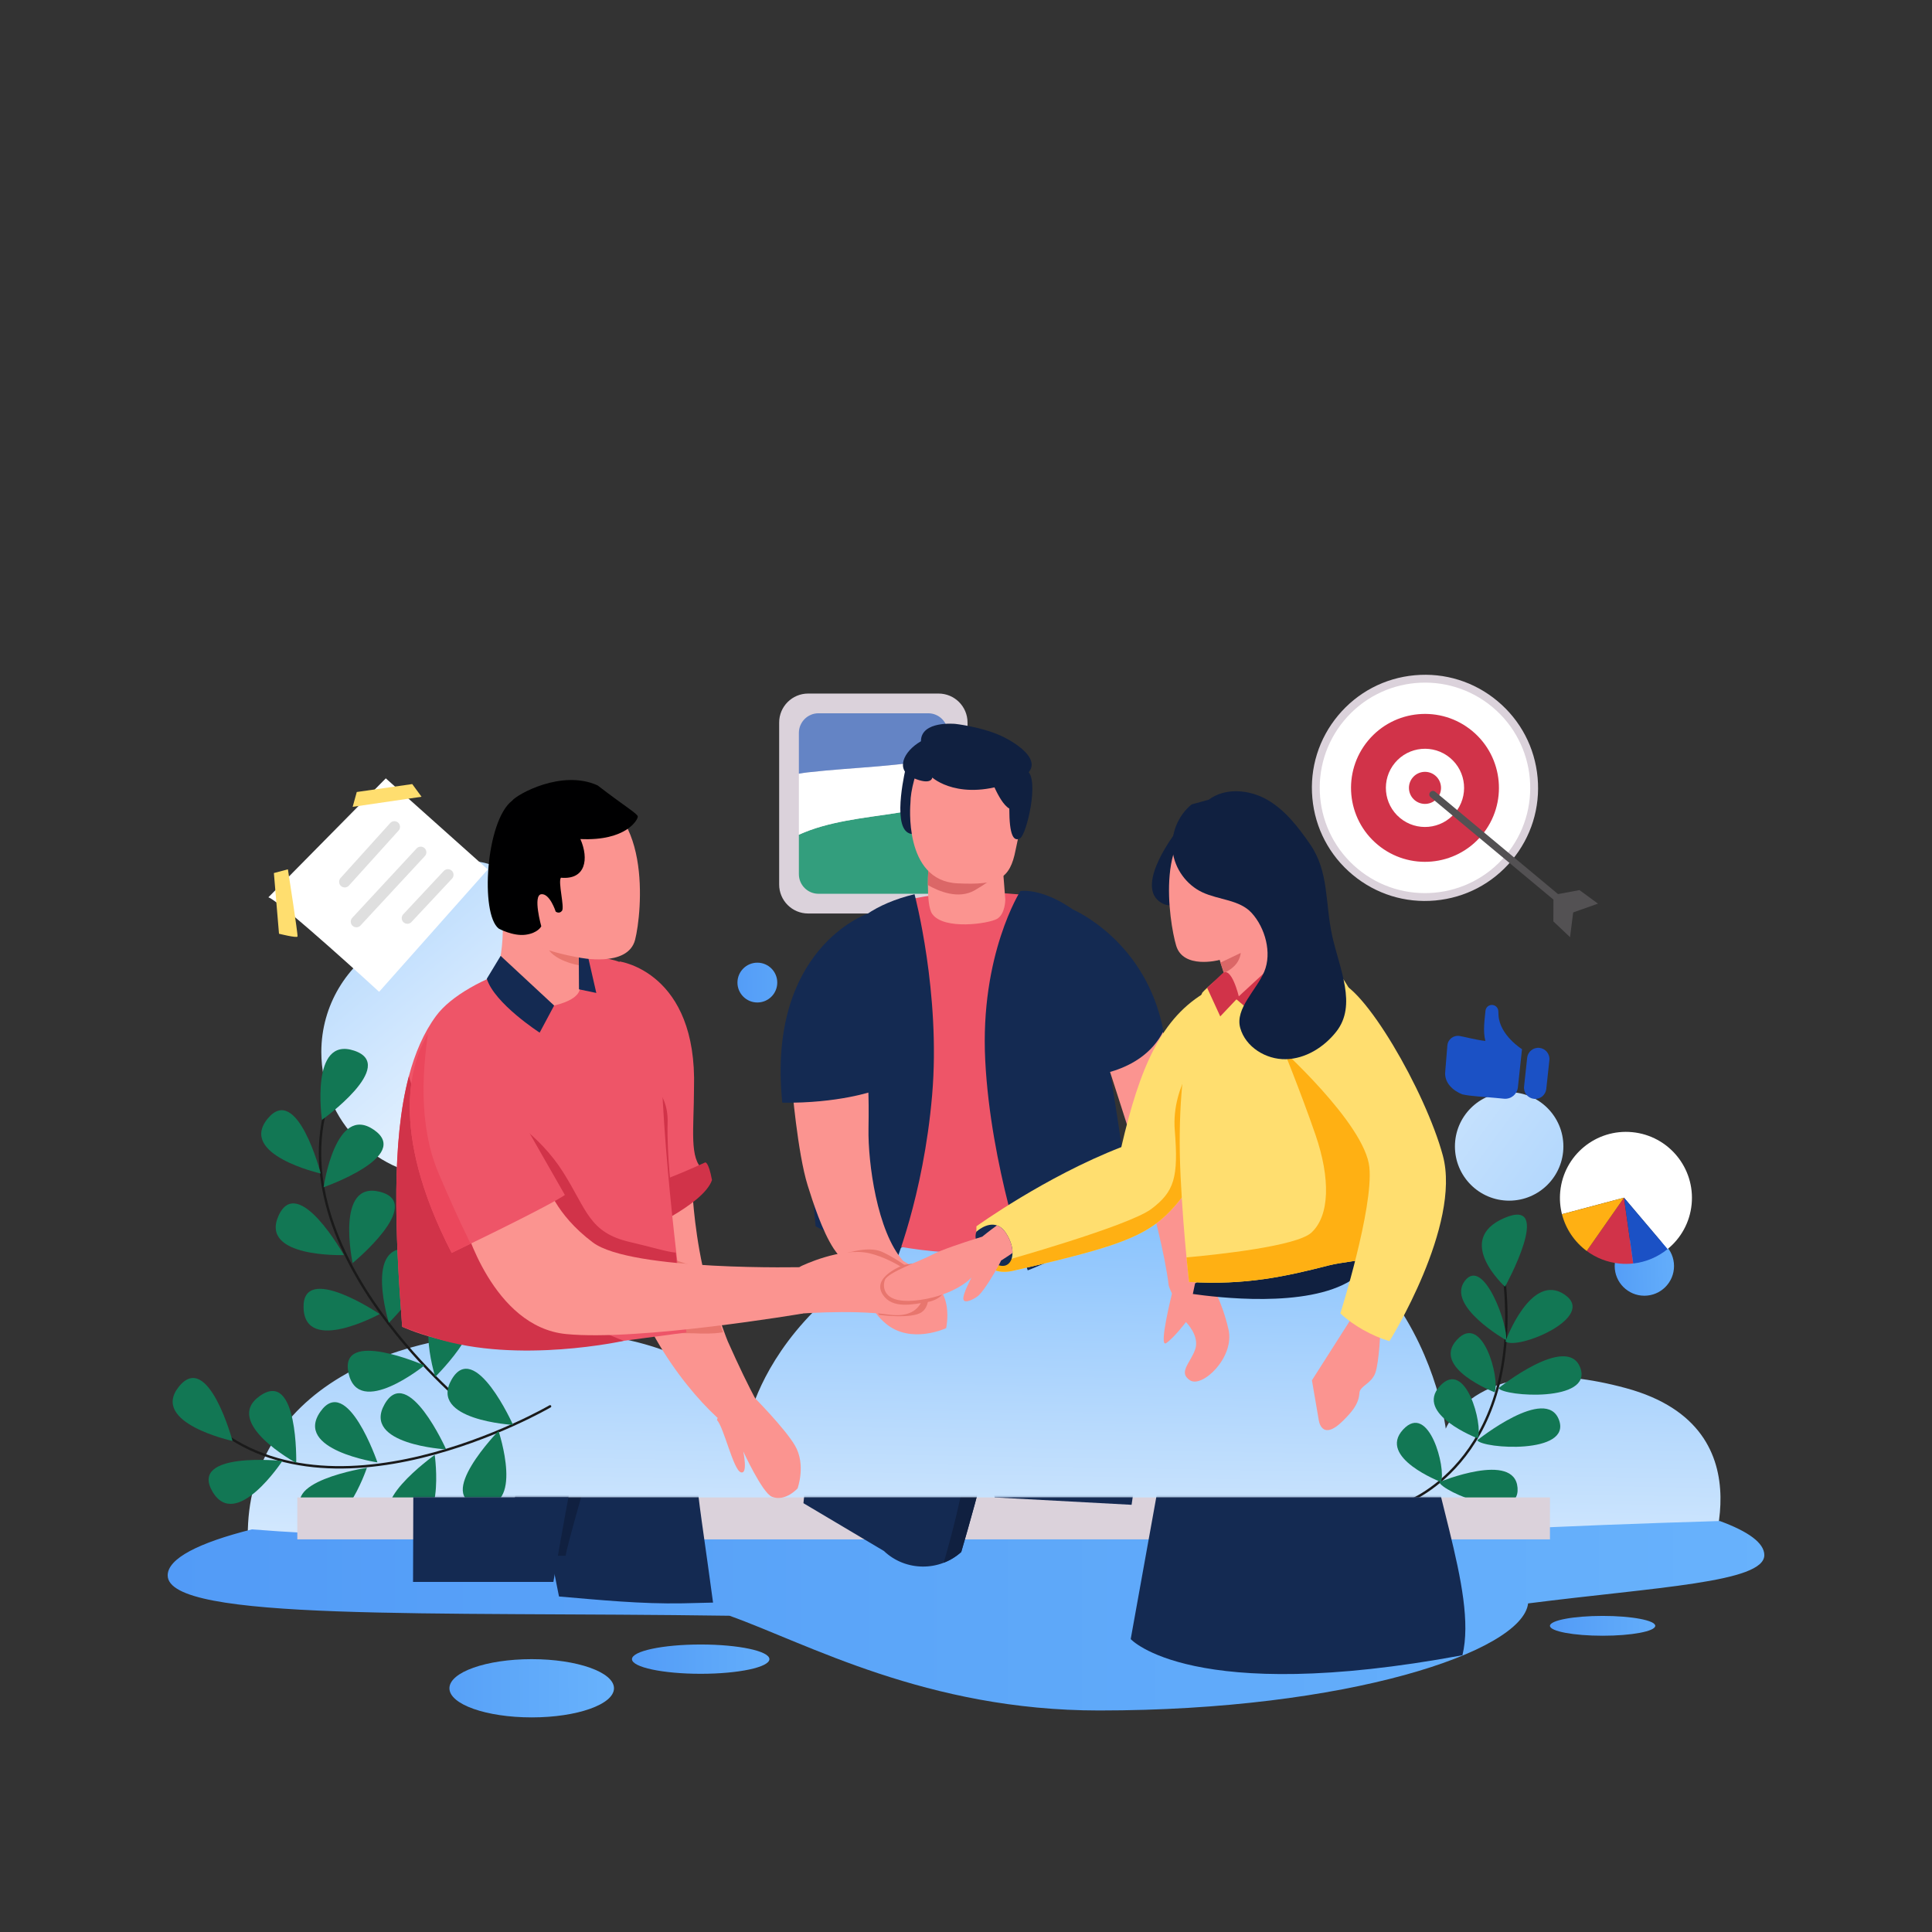 <svg xmlns="http://www.w3.org/2000/svg" xmlns:xlink="http://www.w3.org/1999/xlink" viewBox="0 0 1200 1200" width="1200" height="1200" preserveAspectRatio="xMidYMid meet" style="width: 100%; height: 100%; transform: translate3d(0px, 0px, 0px); content-visibility: visible;" id="Business Team">
  <rect x="0" y="0" width="1200" height="1200" fill="#333333" stroke="none"/>
  <defs>
    <clipPath id="__lottie_element_5467">
      <rect width="1200" height="1200" x="0" y="0" />
    </clipPath>
    <clipPath id="__lottie_element_5469">
      <path d="M0,0 L1200,0 L1200,1200 L0,1200z" />
    </clipPath>
    <clipPath id="__lottie_element_5473">
      <path d="M0,0 L1200,0 L1200,1200 L0,1200z" />
    </clipPath>
    <linearGradient id="__lottie_element_5479" spreadMethod="pad" gradientUnits="userSpaceOnUse" x1="-11" y1="243" x2="-3" y2="-189">
      <stop offset="0%" stop-color="rgb(255,255,255)" />
      <stop offset="50%" stop-color="rgb(180,216,253)" />
      <stop offset="100%" stop-color="rgb(104,178,252)" />
    </linearGradient>
    <linearGradient id="__lottie_element_5483" spreadMethod="pad" gradientUnits="userSpaceOnUse" x1="81" y1="116" x2="-230" y2="-256">
      <stop offset="0%" stop-color="rgb(255,255,255)" />
      <stop offset="50%" stop-color="rgb(180,216,253)" />
      <stop offset="100%" stop-color="rgb(104,178,252)" />
    </linearGradient>
    <linearGradient id="__lottie_element_5484" spreadMethod="pad" gradientUnits="userSpaceOnUse" x1="-224" y1="-167" x2="282" y2="202">
      <stop offset="0%" stop-color="rgb(255,255,255)" />
      <stop offset="50%" stop-color="rgb(180,216,253)" />
      <stop offset="100%" stop-color="rgb(104,178,252)" />
    </linearGradient>
    <linearGradient id="__lottie_element_5485" spreadMethod="pad" gradientUnits="userSpaceOnUse" x1="-47" y1="1" x2="65" y2="0">
      <stop offset="0%" stop-color="rgb(82,155,247)" />
      <stop offset="50%" stop-color="rgb(93,167,249)" />
      <stop offset="100%" stop-color="rgb(104,178,252)" />
    </linearGradient>
    <linearGradient id="__lottie_element_5486" spreadMethod="pad" gradientUnits="userSpaceOnUse" x1="-34" y1="0" x2="52" y2="1">
      <stop offset="0%" stop-color="rgb(82,155,247)" />
      <stop offset="50%" stop-color="rgb(93,167,249)" />
      <stop offset="100%" stop-color="rgb(104,178,252)" />
    </linearGradient>
    <linearGradient id="__lottie_element_5487" spreadMethod="pad" gradientUnits="userSpaceOnUse" x1="-83" y1="2" x2="50" y2="1">
      <stop offset="0%" stop-color="rgb(82,155,247)" />
      <stop offset="50%" stop-color="rgb(93,167,249)" />
      <stop offset="100%" stop-color="rgb(104,178,252)" />
    </linearGradient>
    <linearGradient id="__lottie_element_5488" spreadMethod="pad" gradientUnits="userSpaceOnUse" x1="-25" y1="2" x2="30" y2="0">
      <stop offset="0%" stop-color="rgb(82,155,247)" />
      <stop offset="50%" stop-color="rgb(93,167,249)" />
      <stop offset="100%" stop-color="rgb(104,178,252)" />
    </linearGradient>
    <linearGradient id="__lottie_element_5489" spreadMethod="pad" gradientUnits="userSpaceOnUse" x1="-18" y1="1" x2="59" y2="0">
      <stop offset="0%" stop-color="rgb(82,155,247)" />
      <stop offset="50%" stop-color="rgb(93,167,249)" />
      <stop offset="100%" stop-color="rgb(104,178,252)" />
    </linearGradient>
    <linearGradient id="__lottie_element_5493" spreadMethod="pad" gradientUnits="userSpaceOnUse" x1="-502" y1="0" x2="508" y2="0">
      <stop offset="0%" stop-color="rgb(82,155,247)" />
      <stop offset="50%" stop-color="rgb(93,167,249)" />
      <stop offset="100%" stop-color="rgb(104,178,252)" />
    </linearGradient>
    <clipPath id="__lottie_element_5522">
      <path d="M0,0 L1200,0 L1200,1200 L0,1200z" />
    </clipPath>
    <clipPath id="__lottie_element_5526">
      <path d="M0,0 L1200,0 L1200,1200 L0,1200z" />
    </clipPath>
    <symbol id="__lottie_element_5534">
      <g>
        <g transform="matrix(1,0,0,6.759,0,-5356.563)" opacity="1" style="display: block;">
          <g opacity="1" transform="matrix(1,0,0,1,573.686,943.102)">
            <path fill="rgb(219,210,219)" fill-opacity="1" d=" M389.02,13.023 C389.02,13.023 -389.02,13.023 -389.02,13.023 C-389.02,13.023 -389.02,-13.023 -389.02,-13.023 C-389.02,-13.023 389.02,-13.023 389.02,-13.023 C389.02,-13.023 389.02,13.023 389.02,13.023z" />
          </g>
        </g>
      </g>
    </symbol>
    <filter id="__lottie_element_5553" filterUnits="objectBoundingBox" x="0%" y="0%" width="100%" height="100%">
      <feComponentTransfer in="SourceGraphic">
        <feFuncA type="table" tableValues="1.0 0.0" />
      </feComponentTransfer>
    </filter>
    <mask id="__lottie_element_5534_2" mask-type="alpha">
      <g filter="url(#__lottie_element_5553)">
        <rect width="1200" height="1200" x="0" y="0" fill="#ffffff" opacity="0" />
        <use xmlns:ns1="http://www.w3.org/1999/xlink" ns1:href="#__lottie_element_5534" />
      </g>
    </mask>
    <symbol id="__lottie_element_5557">
      <g>
        <g transform="matrix(1,0,0,6.759,0,-5356.563)" opacity="1" style="display: block;">
          <g opacity="1" transform="matrix(1,0,0,1,573.686,943.102)">
            <path fill="rgb(219,210,219)" fill-opacity="1" d=" M389.02,13.023 C389.02,13.023 -389.02,13.023 -389.02,13.023 C-389.02,13.023 -389.02,-13.023 -389.02,-13.023 C-389.02,-13.023 389.02,-13.023 389.02,-13.023 C389.02,-13.023 389.02,13.023 389.02,13.023z" />
          </g>
        </g>
      </g>
    </symbol>
    <symbol id="__lottie_element_5563">
      <g>
        <g transform="matrix(1,0,0,6.759,0,-5356.563)" opacity="1" style="display: block;">
          <g opacity="1" transform="matrix(1,0,0,1,573.686,943.102)">
            <path fill="rgb(219,210,219)" fill-opacity="1" d=" M389.02,13.023 C389.02,13.023 -389.02,13.023 -389.02,13.023 C-389.02,13.023 -389.02,-13.023 -389.02,-13.023 C-389.02,-13.023 389.02,-13.023 389.02,-13.023 C389.02,-13.023 389.02,13.023 389.02,13.023z" />
          </g>
        </g>
      </g>
    </symbol>
    <filter id="__lottie_element_5587" filterUnits="objectBoundingBox" x="0%" y="0%" width="100%" height="100%">
      <feComponentTransfer in="SourceGraphic">
        <feFuncA type="table" tableValues="1.0 0.0" />
      </feComponentTransfer>
    </filter>
    <mask id="__lottie_element_5563_2" mask-type="alpha">
      <g filter="url(#__lottie_element_5587)">
        <rect width="1200" height="1200" x="0" y="0" fill="#ffffff" opacity="0" />
        <use xmlns:ns2="http://www.w3.org/1999/xlink" ns2:href="#__lottie_element_5563" />
      </g>
    </mask>
    <filter id="__lottie_element_5588" filterUnits="objectBoundingBox" x="0%" y="0%" width="100%" height="100%">
      <feComponentTransfer in="SourceGraphic">
        <feFuncA type="table" tableValues="1.0 0.0" />
      </feComponentTransfer>
    </filter>
    <mask id="__lottie_element_5557_2" mask-type="alpha">
      <g filter="url(#__lottie_element_5588)">
        <rect width="1200" height="1200" x="0" y="0" fill="#ffffff" opacity="0" />
        <use xmlns:ns3="http://www.w3.org/1999/xlink" ns3:href="#__lottie_element_5557" />
      </g>
    </mask>
    <symbol id="__lottie_element_5604">
      <g>
        <g transform="matrix(1,0,0,6.759,0,-5356.563)" opacity="1" style="display: block;">
          <g opacity="1" transform="matrix(1,0,0,1,573.686,943.102)">
            <path fill="rgb(219,210,219)" fill-opacity="1" d=" M389.02,13.023 C389.02,13.023 -389.02,13.023 -389.02,13.023 C-389.02,13.023 -389.02,-13.023 -389.02,-13.023 C-389.02,-13.023 389.02,-13.023 389.02,-13.023 C389.02,-13.023 389.02,13.023 389.02,13.023z" />
          </g>
        </g>
      </g>
    </symbol>
    <symbol id="__lottie_element_5610">
      <g>
        <g transform="matrix(1,0,0,6.759,0,-5356.563)" opacity="1" style="display: block;">
          <g opacity="1" transform="matrix(1,0,0,1,573.686,943.102)">
            <path fill="rgb(219,210,219)" fill-opacity="1" d=" M389.02,13.023 C389.02,13.023 -389.02,13.023 -389.02,13.023 C-389.02,13.023 -389.02,-13.023 -389.02,-13.023 C-389.02,-13.023 389.02,-13.023 389.02,-13.023 C389.02,-13.023 389.02,13.023 389.02,13.023z" />
          </g>
        </g>
      </g>
    </symbol>
    <filter id="__lottie_element_5628" filterUnits="objectBoundingBox" x="0%" y="0%" width="100%" height="100%">
      <feComponentTransfer in="SourceGraphic">
        <feFuncA type="table" tableValues="1.0 0.0" />
      </feComponentTransfer>
    </filter>
    <mask id="__lottie_element_5610_2" mask-type="alpha">
      <g filter="url(#__lottie_element_5628)">
        <rect width="1200" height="1200" x="0" y="0" fill="#ffffff" opacity="0" />
        <use xmlns:ns4="http://www.w3.org/1999/xlink" ns4:href="#__lottie_element_5610" />
      </g>
    </mask>
    <filter id="__lottie_element_5629" filterUnits="objectBoundingBox" x="0%" y="0%" width="100%" height="100%">
      <feComponentTransfer in="SourceGraphic">
        <feFuncA type="table" tableValues="1.0 0.0" />
      </feComponentTransfer>
    </filter>
    <mask id="__lottie_element_5604_2" mask-type="alpha">
      <g filter="url(#__lottie_element_5629)">
        <rect width="1200" height="1200" x="0" y="0" fill="#ffffff" opacity="0" />
        <use xmlns:ns5="http://www.w3.org/1999/xlink" ns5:href="#__lottie_element_5604" />
      </g>
    </mask>
  </defs>
  <g clip-path="url(#__lottie_element_5467)">
    <g clip-path="url(#__lottie_element_5469)" transform="matrix(1,0,0,1,0,0)" opacity="1" style="display: block;">
      <g transform="matrix(1,0,0,1,0,0)" opacity="1" style="display: block;">
        <g opacity="1" transform="matrix(1,0,0,1,621.299,847.308)">
          <path fill="url(#__lottie_element_5479)" fill-opacity="1" d=" M-465.099,131.106 C-465.099,131.106 436.535,131.106 436.535,131.106 C436.535,131.106 481.235,40.084 388.703,14.909 C296.17,-10.266 276.688,40.084 276.688,40.084 C276.688,40.084 257.208,-131.106 60.779,-107.609 C-135.651,-84.113 -156.755,36.727 -156.755,36.727 C-156.755,36.727 -170.863,-20.336 -286.625,-20.336 C-411.494,-20.336 -481.235,40.869 -465.099,131.106z" />
        </g>
      </g>
      <g transform="matrix(1,0,0,1,0,0)" opacity="1" style="display: block;">
        <g opacity="1" transform="matrix(1,0,0,1,277.47,632.94)">
          <path fill="url(#__lottie_element_5483)" fill-opacity="1" d=" M58.763,-30.641 C60.806,-36.107 61.927,-42.024 61.927,-48.203 C61.927,-75.909 39.467,-98.369 11.761,-98.369 C-15.945,-98.369 -38.405,-75.909 -38.405,-48.203 C-38.405,-47.901 -38.399,-47.6 -38.393,-47.299 C-61.977,-33.911 -77.889,-8.575 -77.889,20.481 C-77.889,63.498 -43.017,98.37 -0.001,98.37 C43.016,98.37 77.888,63.498 77.888,20.481 C77.888,0.918 70.674,-16.96 58.763,-30.641z" />
        </g>
        <g opacity="1" transform="matrix(1,0,0,1,937.364,712.068)">
          <path fill="url(#__lottie_element_5484)" fill-opacity="1" d=" M33.681,0 C33.681,18.602 18.602,33.681 0,33.681 C-18.601,33.681 -33.68,18.602 -33.68,0 C-33.68,-18.602 -18.601,-33.681 0,-33.681 C18.602,-33.681 33.681,-18.602 33.681,0z" />
        </g>
        <g opacity="1" transform="matrix(1,0,0,1,435.212,1030.527)">
          <path fill="url(#__lottie_element_5485)" fill-opacity="1" d=" M42.681,0 C42.681,5.023 23.572,9.097 0,9.097 C-23.572,9.097 -42.681,5.023 -42.681,0 C-42.681,-5.023 -23.572,-9.096 0,-9.096 C23.572,-9.096 42.681,-5.023 42.681,0z" />
        </g>
        <g opacity="1" transform="matrix(1,0,0,1,995.409,1009.827)">
          <path fill="url(#__lottie_element_5486)" fill-opacity="1" d=" M32.703,0 C32.703,3.401 18.061,6.159 0,6.159 C-18.062,6.159 -32.703,3.401 -32.703,0 C-32.703,-3.402 -18.062,-6.159 0,-6.159 C18.061,-6.159 32.703,-3.402 32.703,0z" />
        </g>
        <g opacity="1" transform="matrix(1,0,0,1,330.252,1048.616)">
          <path fill="url(#__lottie_element_5487)" fill-opacity="1" d=" M51.107,0 C51.107,9.991 28.226,18.09 0,18.09 C-28.226,18.09 -51.107,9.991 -51.107,0 C-51.107,-9.99 -28.226,-18.09 0,-18.09 C28.226,-18.09 51.107,-9.99 51.107,0z" />
        </g>
        <g opacity="1" transform="matrix(1,0,0,1,1021.342,786.371)">
          <path fill="url(#__lottie_element_5488)" fill-opacity="1" d=" M18.427,0 C18.427,10.177 10.177,18.427 0,18.427 C-10.177,18.427 -18.427,10.177 -18.427,0 C-18.427,-10.177 -10.177,-18.427 0,-18.427 C10.177,-18.427 18.427,-10.177 18.427,0z" />
        </g>
        <g opacity="1" transform="matrix(1,0,0,1,470.409,610.297)">
          <path fill="url(#__lottie_element_5489)" fill-opacity="1" d=" M12.363,0 C12.363,6.828 6.828,12.364 0,12.364 C-6.829,12.364 -12.364,6.828 -12.364,0 C-12.364,-6.828 -6.829,-12.364 0,-12.364 C6.828,-12.364 12.363,-6.828 12.363,0z" />
        </g>
      </g>
      <g transform="matrix(1,0,0,1,0,0)" opacity="1" style="display: block;">
        <g opacity="1" transform="matrix(1,0,0,1,600,1003.573)">
          <path fill="url(#__lottie_element_5493)" fill-opacity="1" d=" M123.62,-48.169 C-19.853,-47.839 -163.005,-46.852 -306.477,-48.827 C-346.739,-49.156 -386.681,-49.815 -426.943,-52.45 C-432.492,-52.822 -438.019,-53.243 -443.529,-53.658 C-476.738,-45.315 -495.852,-35.535 -495.852,-25.078 C-495.852,3.725 -332.167,-2.665 -146.859,0 C-98.778,17.153 -24.366,58.839 82.641,58.839 C236.688,58.839 345.605,22.327 349.128,-7.662 C428.824,-17.822 495.852,-20.64 495.852,-37.665 C495.852,-45.165 486.017,-52.316 468.208,-58.839 C420.223,-57.399 372.23,-55.67 323.969,-53.108 C256.866,-49.815 190.403,-48.498 123.62,-48.169z" />
        </g>
      </g>
      <g transform="matrix(1,0,0,1,0,0)" opacity="1" style="display: block;">
        <g opacity="1" transform="matrix(0.987,0.161,-0.161,0.987,144.201,-35.263)">
          <g opacity="1" transform="matrix(1,0,0,1,218.385,779.329)">
            <path stroke-linecap="round" stroke-linejoin="round" fill-opacity="0" stroke="rgb(26,26,26)" stroke-opacity="1" stroke-width="1.5" d=" M70.846,93.41 C70.846,93.41 -70.846,11.61 -40.79,-93.41" />
          </g>
          <g opacity="1" transform="matrix(1,0,0,1,273.264,834.96)">
            <path fill="rgb(18,119,84)" fill-opacity="1" d=" M-5.447,23.542 C-5.447,23.542 -28.983,-23.543 -0.001,-23.543 C28.982,-23.543 -5.447,23.542 -5.447,23.542z" />
          </g>
          <g opacity="1" transform="matrix(1,0,0,1,231.834,864.955)">
            <path fill="rgb(18,119,84)" fill-opacity="1" d=" M28.249,-12.407 C28.249,-12.407 -6.749,26.915 -17.499,0 C-28.249,-26.915 28.249,-12.407 28.249,-12.407z" />
          </g>
          <g opacity="1" transform="matrix(1,0,0,1,239.451,806.448)">
            <path fill="rgb(18,119,84)" fill-opacity="1" d=" M-5.445,23.542 C-5.445,23.542 -28.982,-23.543 0.001,-23.543 C28.983,-23.543 -5.445,23.542 -5.445,23.542z" />
          </g>
          <g opacity="1" transform="matrix(1,0,0,1,201.007,829.506)">
            <path fill="rgb(18,119,84)" fill-opacity="1" d=" M26.474,-3.943 C26.474,-3.943 -15.047,28.413 -20.76,-0.001 C-26.474,-28.414 26.474,-3.943 26.474,-3.943z" />
          </g>
          <g opacity="1" transform="matrix(1,0,0,1,215.522,772.471)">
            <path fill="rgb(18,119,84)" fill-opacity="1" d=" M-9.713,24.517 C-9.713,24.517 -28.862,-24.517 0,-21.877 C28.862,-19.236 -9.713,24.517 -9.713,24.517z" />
          </g>
          <g opacity="1" transform="matrix(1,0,0,1,173.865,775.313)">
            <path fill="rgb(18,119,84)" fill-opacity="1" d=" M25.811,17.653 C25.811,17.653 -25.811,27.96 -18.178,0.001 C-10.546,-27.959 25.811,17.653 25.811,17.653z" />
          </g>
          <g opacity="1" transform="matrix(1,0,0,1,205.524,727.098)">
            <path fill="rgb(18,119,84)" fill-opacity="1" d=" M-25.08,26.314 C-25.08,26.314 -26.191,-26.314 0.001,-13.906 C26.192,-1.497 -25.08,26.314 -25.08,26.314z" />
          </g>
          <g opacity="1" transform="matrix(1,0,0,1,151.025,718.606)">
            <path fill="rgb(18,119,84)" fill-opacity="1" d=" M26.271,26.691 C26.271,26.691 -26.271,23.476 -11.753,-1.608 C2.765,-26.692 26.271,26.691 26.271,26.691z" />
          </g>
          <g opacity="1" transform="matrix(1,0,0,1,185.451,687.186)">
            <path fill="rgb(18,119,84)" fill-opacity="1" d=" M-12.754,25.095 C-12.754,25.095 -28.625,-25.095 0,-20.555 C28.625,-16.015 -12.754,25.095 -12.754,25.095z" />
          </g>
        </g>
        <g opacity="1" transform="matrix(0.994,-0.113,0.113,0.994,-96.243,44.09)">
          <g opacity="1" transform="matrix(1,0,0,1,232.935,895.931)">
            <path stroke-linecap="round" stroke-linejoin="round" fill-opacity="0" stroke="rgb(26,26,26)" stroke-opacity="1" stroke-width="1.5" d=" M108.335,-22.712 C108.335,-22.712 -41.423,43.172 -108.335,-43.172" />
          </g>
          <g opacity="1" transform="matrix(1,0,0,1,291.182,854.263)">
            <path fill="rgb(18,119,84)" fill-opacity="1" d=" M25.944,27.804 C25.944,27.804 -25.944,18.938 -8.805,-4.433 C8.336,-27.804 25.944,27.804 25.944,27.804z" />
          </g>
          <g opacity="1" transform="matrix(1,0,0,1,290.701,910.521)">
            <path fill="rgb(18,119,84)" fill-opacity="1" d=" M17.049,-25.738 C17.049,-25.738 28.062,25.738 0,18.489 C-28.061,11.241 17.049,-25.738 17.049,-25.738z" />
          </g>
          <g opacity="1" transform="matrix(1,0,0,1,248.193,864.668)">
            <path fill="rgb(18,119,84)" fill-opacity="1" d=" M25.944,27.804 C25.944,27.804 -25.944,18.938 -8.804,-4.433 C8.336,-27.804 25.944,27.804 25.944,27.804z" />
          </g>
          <g opacity="1" transform="matrix(1,0,0,1,241.955,921.424)">
            <path fill="rgb(18,119,84)" fill-opacity="1" d=" M24.755,-26.308 C24.755,-26.308 26.292,26.309 0,14.113 C-26.291,1.917 24.755,-26.308 24.755,-26.308z" />
          </g>
          <g opacity="1" transform="matrix(1,0,0,1,205.417,867.202)">
            <path fill="rgb(18,119,84)" fill-opacity="1" d=" M25.433,28.49 C25.433,28.49 -25.432,14.935 -6.234,-6.778 C12.964,-28.49 25.433,28.49 25.433,28.49z" />
          </g>
          <g opacity="1" transform="matrix(1,0,0,1,194.839,922.12)">
            <path fill="rgb(18,119,84)" fill-opacity="1" d=" M29.141,-23.862 C29.141,-23.862 6.924,23.862 -11.109,1.172 C-29.141,-21.517 29.141,-23.862 29.141,-23.862z" />
          </g>
          <g opacity="1" transform="matrix(1,0,0,1,163.11,861.479)">
            <path fill="rgb(18,119,84)" fill-opacity="1" d=" M17.6,28.896 C17.6,28.896 -25.496,-1.331 0,-15.113 C25.496,-28.896 17.6,28.896 17.6,28.896z" />
          </g>
          <g opacity="1" transform="matrix(1,0,0,1,143.831,902.043)">
            <path fill="rgb(18,119,84)" fill-opacity="1" d=" M28.475,-13.927 C28.475,-13.927 -5.191,26.542 -16.833,0 C-28.475,-26.541 28.475,-13.927 28.475,-13.927z" />
          </g>
          <g opacity="1" transform="matrix(1,0,0,1,118.032,843.459)">
            <path fill="rgb(18,119,84)" fill-opacity="1" d=" M24.929,28.84 C24.929,28.84 -24.929,11.956 -4.341,-8.441 C16.249,-28.84 24.929,28.84 24.929,28.84z" />
          </g>
        </g>
      </g>
      <g transform="matrix(1,0.013,-0.013,1,12.252,-11.227)" opacity="1" style="display: block;">
        <g opacity="1" transform="matrix(1,0,0,1,911.51,859.208)">
          <path stroke-linecap="round" stroke-linejoin="round" fill-opacity="0" stroke="rgb(26,26,26)" stroke-opacity="1" stroke-width="1.5" d=" M-37.269,73.388 C-37.269,73.388 37.27,44.373 19.883,-73.388" />
        </g>
        <g opacity="1" transform="matrix(1,0,0,1,931.837,769.953)">
          <path fill="rgb(18,119,84)" fill-opacity="1" d=" M1.094,28.343 C1.094,28.343 -31.35,-0.201 -0.001,-14.271 C31.35,-28.343 1.094,28.343 1.094,28.343z" />
        </g>
        <g opacity="1" transform="matrix(1,0,0,1,962.296,813.385)">
          <path fill="rgb(18,119,84)" fill-opacity="1" d=" M-28.672,18.888 C-28.672,18.888 -13.515,-24.536 7.578,-10.746 C28.671,3.043 -21.318,24.536 -28.672,18.888z" />
        </g>
        <g opacity="1" transform="matrix(1,0,0,1,915.978,805.37)">
          <path fill="rgb(18,119,84)" fill-opacity="1" d=" M17.982,26.082 C17.982,26.082 -19.678,5.358 -8.07,-10.361 C3.54,-26.082 19.678,18.155 17.982,26.082z" />
        </g>
        <g opacity="1" transform="matrix(1,0,0,1,909.089,839.01)">
          <path fill="rgb(18,119,84)" fill-opacity="1" d=" M18.286,24.928 C18.286,24.928 -21.515,10.293 -5.664,-7.317 C10.186,-24.928 21.515,16.721 18.286,24.928z" />
        </g>
        <g opacity="1" transform="matrix(1,0,0,1,898.962,867.803)">
          <path fill="rgb(18,119,84)" fill-opacity="1" d=" M18.286,24.928 C18.286,24.928 -21.515,10.293 -5.664,-7.318 C10.186,-24.928 21.515,16.721 18.286,24.928z" />
        </g>
        <g opacity="1" transform="matrix(1,0,0,1,876.428,895.164)">
          <path fill="rgb(18,119,84)" fill-opacity="1" d=" M18.286,24.927 C18.286,24.927 -21.515,10.292 -5.664,-7.318 C10.186,-24.928 21.515,16.72 18.286,24.927z" />
        </g>
        <g opacity="1" transform="matrix(1,0,0,1,959.157,848.054)">
          <path fill="rgb(18,119,84)" fill-opacity="1" d=" M-29.436,13.289 C-29.436,13.289 12.888,-21.522 21.163,0.001 C29.436,21.522 -26.055,18.512 -29.436,13.289z" />
        </g>
        <g opacity="1" transform="matrix(1,0,0,1,946.347,880.596)">
          <path fill="rgb(18,119,84)" fill-opacity="1" d=" M-29.436,13.29 C-29.436,13.29 12.888,-21.522 21.162,0.001 C29.436,21.523 -26.055,18.513 -29.436,13.29z" />
        </g>
        <g opacity="1" transform="matrix(1,0,0,1,919.03,923.074)">
          <path fill="rgb(18,119,84)" fill-opacity="1" d=" M-25.361,-2.909 C-25.361,-2.909 21.227,-22.893 23.294,-0.001 C25.361,22.893 -23.629,3.067 -25.361,-2.909z" />
        </g>
      </g>
      <g transform="matrix(1,0,0,1,0,0)" opacity="1" style="display: block;">
        <g opacity="1" transform="matrix(1,0,0,1,573.686,943.102)">
          <path fill="rgb(219,210,219)" fill-opacity="1" d=" M389.02,13.023 C389.02,13.023 -389.02,13.023 -389.02,13.023 C-389.02,13.023 -389.02,-13.023 -389.02,-13.023 C-389.02,-13.023 389.02,-13.023 389.02,-13.023 C389.02,-13.023 389.02,13.023 389.02,13.023z" />
        </g>
      </g>
      <g transform="matrix(1,0,0,1,0,0)" opacity="1" style="display: block;">
        <g opacity="1" transform="matrix(1,0,0,1,0,0)">
          <g opacity="1" transform="matrix(1,0,0,1,885.082,489.362)">
            <path fill="rgb(219,210,219)" fill-opacity="1" d=" M-44.97,53.961 C-59.383,41.949 -68.256,25.043 -69.954,6.357 C-71.653,-12.329 -65.973,-30.557 -53.961,-44.971 C-41.949,-59.384 -25.042,-68.257 -6.357,-69.955 C12.33,-71.653 30.558,-65.973 44.971,-53.961 C59.384,-41.949 68.258,-25.043 69.956,-6.357 C71.654,12.329 65.972,30.557 53.961,44.97 C41.949,59.384 25.043,68.257 6.357,69.955 C-12.328,71.653 -30.556,65.973 -44.97,53.961z" />
          </g>
          <g opacity="1" transform="matrix(1,0,0,1,885.083,489.362)">
            <path fill="rgb(255,255,255)" fill-opacity="1" d=" M-50.219,-41.853 C-73.333,-14.118 -69.588,27.105 -41.854,50.219 C-14.118,73.333 27.105,69.587 50.219,41.852 C73.334,14.116 69.588,-27.104 41.852,-50.219 C14.117,-73.333 -27.105,-69.588 -50.219,-41.853z" />
          </g>
        </g>
        <g opacity="1" transform="matrix(1,0,0,1,0,0)">
          <g opacity="1" transform="matrix(1,0,0,1,885.082,489.362)">
            <path fill="rgb(209,51,73)" fill-opacity="1" d=" M-35.289,-29.409 C-51.531,-9.92 -48.899,19.047 -29.41,35.289 C-9.921,51.531 19.046,48.899 35.288,29.409 C51.53,9.92 48.898,-19.046 29.408,-35.288 C9.919,-51.531 -19.047,-48.898 -35.289,-29.409z" />
          </g>
          <g opacity="1" transform="matrix(1,0,0,1,885.082,489.362)">
            <path fill="rgb(255,255,255)" fill-opacity="1" d=" M-18.66,-15.552 C-27.249,-5.246 -25.857,10.073 -15.552,18.661 C-5.245,27.25 10.072,25.857 18.661,15.552 C27.25,5.245 25.859,-10.071 15.552,-18.66 C5.246,-27.249 -10.071,-25.858 -18.66,-15.552z" />
          </g>
        </g>
        <g opacity="1" transform="matrix(1,0,0,1,885.082,489.362)">
          <path fill="rgb(209,51,73)" fill-opacity="1" d=" M-7.651,-6.377 C-11.173,-2.151 -10.602,4.13 -6.377,7.652 C-2.15,11.174 4.13,10.603 7.653,6.377 C11.174,2.151 10.604,-4.13 6.377,-7.652 C2.152,-11.174 -4.13,-10.604 -7.651,-6.377z" />
        </g>
      </g>
      <g transform="matrix(1,0,0,1,0,0)" opacity="1" style="display: block;">
        <g opacity="1" transform="matrix(1,0,0,1,939.422,535.978)">
          <path fill="rgb(83,81,83)" fill-opacity="1" d=" M-47.922,-44.16 C-47.922,-44.16 28.294,19.358 28.294,19.358 C28.294,19.358 41.62,16.871 41.62,16.871 C41.62,16.871 53.112,25.292 53.112,25.292 C53.112,25.292 37.711,30.741 37.711,30.741 C37.711,30.741 35.759,46.115 35.759,46.115 C35.759,46.115 25.404,36.328 25.404,36.328 C25.404,36.328 25.448,22.772 25.448,22.772 C25.448,22.772 -50.768,-40.746 -50.768,-40.746 C-53.113,-42.701 -50.268,-46.115 -47.922,-44.16z" />
        </g>
      </g>
      <g transform="matrix(0.994,0.107,-0.107,0.994,76.836,-98.753)" opacity="1" style="display: block;">
        <g opacity="1" transform="matrix(1,0,0,1,920.841,656.929)">
          <path fill="rgb(27,81,197)" fill-opacity="1" d=" M23.237,-3.598 C23.237,-3.598 8.641,-10.652 6.501,-22.822 C6.501,-22.822 6.061,-25.592 6.061,-25.592 C5.754,-27.533 4.082,-28.96 2.117,-28.96 C-0.112,-28.96 -1.907,-27.136 -1.875,-24.908 C-1.798,-19.357 -2.19,-12.19 0.058,-6.255 C-5.884,-6.255 -13.013,-7.446 -16.202,-7.619 C-20.041,-7.829 -23.237,-4.71 -23.117,-0.868 C-23.117,-0.868 -22.692,15.353 -22.692,15.353 C-22.692,22.391 -16.462,26.66 -10.699,28.251 C-5.559,28.96 5.425,28.251 10.262,28.251 C12.319,28.251 14.054,28.226 15.517,28.186 C19.815,28.068 23.237,24.548 23.237,20.248 C23.237,20.248 23.237,-3.598 23.237,-3.598z" />
        </g>
        <g opacity="1" transform="matrix(1,0,0,1,954.779,667.278)">
          <path fill="rgb(27,81,197)" fill-opacity="1" d=" M0,15.924 C0,15.924 0,15.924 0,15.924 C-3.833,15.924 -6.94,12.818 -6.94,8.985 C-6.94,8.985 -6.94,-8.983 -6.94,-8.983 C-6.94,-12.816 -3.833,-15.924 0,-15.924 C3.833,-15.924 6.94,-12.816 6.94,-8.983 C6.94,-8.983 6.94,8.985 6.94,8.985 C6.94,12.818 3.833,15.924 0,15.924z" />
        </g>
      </g>
      <g transform="matrix(1,0,0,1,0,24.057)" opacity="1" style="display: block;">
        <g opacity="1" transform="matrix(1,0,0,1,542.451,475.027)">
          <path fill="rgb(219,210,219)" fill-opacity="1" d=" M-58.501,50.302 C-58.501,50.302 -58.501,-50.302 -58.501,-50.302 C-58.501,-60.245 -50.441,-68.305 -40.498,-68.305 C-40.498,-68.305 40.498,-68.305 40.498,-68.305 C50.441,-68.305 58.501,-60.245 58.501,-50.302 C58.501,-50.302 58.501,50.302 58.501,50.302 C58.501,60.245 50.441,68.305 40.499,68.305 C40.499,68.305 -40.498,68.305 -40.498,68.305 C-50.44,68.305 -58.501,60.244 -58.501,50.302z" />
        </g>
        <g opacity="1" transform="matrix(1,0,0,1,542.451,500.174)">
          <path fill="rgb(51,158,125)" fill-opacity="1" d=" M-46.253,-5.785 C-46.253,-5.785 -46.253,18.715 -46.253,18.715 C-46.253,25.45 -40.794,30.91 -34.059,30.91 C-34.059,30.91 34.06,30.91 34.06,30.91 C40.795,30.91 46.253,25.45 46.253,18.715 C46.253,18.715 46.253,-30.91 46.253,-30.91 C36.33,-25.068 25.559,-20.847 13.537,-19.129 C-6.423,-16.084 -28.09,-14.064 -46.253,-5.785z" />
        </g>
        <g opacity="1" transform="matrix(1,0,0,1,542.451,470.061)">
          <path fill="rgb(255,255,255)" fill-opacity="1" d=" M-46.253,-13.559 C-46.253,-13.559 -46.253,24.329 -46.253,24.329 C-28.09,16.05 -6.423,14.029 13.537,10.984 C25.559,9.267 36.33,5.046 46.253,-0.796 C46.253,-0.796 46.253,-24.329 46.253,-24.329 C17.797,-17.777 -11.293,-17.732 -40.732,-14.392 C-42.56,-14.177 -44.408,-13.903 -46.253,-13.559z" />
        </g>
        <g opacity="1" transform="matrix(1,0,0,1,542.451,437.735)">
          <path fill="rgb(100,132,197)" fill-opacity="1" d=" M34.06,-18.767 C34.06,-18.767 -34.06,-18.767 -34.06,-18.767 C-40.795,-18.767 -46.254,-13.307 -46.254,-6.572 C-46.254,-6.572 -46.254,18.767 -46.254,18.767 C-44.409,18.423 -42.561,18.15 -40.733,17.935 C-11.294,14.594 17.797,14.549 46.253,7.998 C46.253,7.998 46.253,-6.572 46.253,-6.572 C46.253,-13.307 40.795,-18.767 34.06,-18.767z" />
        </g>
      </g>
      <g transform="matrix(0.981,-0.194,0.194,0.981,-94.13,39.698)" opacity="1" style="display: block;">
        <g opacity="1" transform="matrix(1,0,0,1,0,0)">
          <g opacity="1" transform="matrix(1,0,0,1,223.98,564.697)">
            <path fill="rgb(255,255,255)" fill-opacity="1" d=" M-68.52,-6.298 C-61.138,-1.862 -12.437,64.63 -12.437,64.63 C-12.437,64.63 68.52,3.177 68.52,3.177 C68.52,3.177 17.352,-64.63 17.352,-64.63 C17.352,-64.63 -68.52,-6.298 -68.52,-6.298z" />
          </g>
          <g opacity="1" transform="matrix(1,0,0,1,164.124,565.239)">
            <path fill="rgb(255,222,111)" fill-opacity="1" d=" M-2.4,-20.954 C-2.4,-20.954 -6.592,16.641 -6.592,16.641 C-6.592,16.641 3.765,21.534 4.352,20.557 C4.939,19.58 6.592,-21.535 6.592,-21.535 C6.592,-21.535 -2.4,-20.954 -2.4,-20.954z" />
          </g>
          <g opacity="1" transform="matrix(1,0,0,1,239.303,510.238)">
            <path fill="rgb(255,222,111)" fill-opacity="1" d=" M-17.311,-5.349 C-17.311,-5.349 17.446,-3.495 17.446,-3.495 C17.446,-3.495 21.589,5.349 21.589,5.349 C21.589,5.349 -21.589,3.195 -21.589,3.195 C-21.589,3.195 -17.311,-5.349 -17.311,-5.349z" />
          </g>
        </g>
        <g opacity="1" transform="matrix(1,0,0,1,222.416,544.304)">
          <path stroke-linecap="round" stroke-linejoin="miter" fill-opacity="0" stroke-miterlimit="10" stroke="rgb(223,223,223)" stroke-opacity="1" stroke-width="7" d=" M18.303,-13.669 C18.303,-13.669 -18.569,13.85 -18.569,13.85" />
        </g>
        <g opacity="1" transform="matrix(1,0,0,1,243.481,583.77)">
          <path stroke-linecap="round" stroke-linejoin="miter" fill-opacity="0" stroke-miterlimit="10" stroke="rgb(223,223,223)" stroke-opacity="1" stroke-width="7" d=" M24.07,-17.453 C24.07,-17.453 -5.853,4.079 -5.853,4.079" />
        </g>
        <g opacity="1" transform="matrix(1,0,0,1,229.629,566.779)">
          <path stroke-linecap="round" stroke-linejoin="miter" fill-opacity="0" stroke-miterlimit="10" stroke="rgb(223,223,223)" stroke-opacity="1" stroke-width="7" d=" M24.07,-17.453 C24.07,-17.453 -23.482,17.059 -23.482,17.059" />
        </g>
      </g>
      <g transform="matrix(-0.872,0.489,-0.489,-0.872,2254.092,899.132)" opacity="1" style="display: block;">
        <g opacity="1" transform="matrix(1,0,0,1,1028.779,725.497)">
          <path fill="rgb(209,51,73)" fill-opacity="1" d=" M18.198,1.687 C18.198,1.687 -18.198,19.232 -18.198,19.232 C-18.198,19.232 -3.205,-19.232 -3.205,-19.232 C-0.634,-18.141 1.863,-16.77 4.247,-15.109 C10.561,-10.71 15.257,-4.856 18.198,1.687z" />
        </g>
        <g opacity="1" transform="matrix(1,0,0,1,1006.101,747.129)">
          <path fill="rgb(255,255,255)" fill-opacity="1" d=" M37.134,20.346 C24.189,38.929 -1.37,43.501 -19.954,30.555 C-38.537,17.611 -43.108,-7.95 -30.163,-26.532 C-23.64,-35.896 -13.912,-41.703 -3.49,-43.501 C-3.49,-43.501 4.481,-2.4 4.481,-2.4 C4.481,-2.4 43.109,7.508 43.109,7.508 C41.913,11.981 39.933,16.328 37.134,20.346z" />
        </g>
        <g opacity="1" transform="matrix(1,0,0,1,1031.124,740.91)">
          <path fill="rgb(255,176,19)" fill-opacity="1" d=" M18.085,13.727 C18.085,13.727 -20.543,3.818 -20.543,3.818 C-20.543,3.818 15.853,-13.727 15.853,-13.727 C19.695,-5.179 20.543,4.545 18.085,13.727z" />
        </g>
        <g opacity="1" transform="matrix(1,0,0,1,1014.092,723.521)">
          <path fill="rgb(27,81,197)" fill-opacity="1" d=" M-3.51,21.208 C-3.51,21.208 -11.481,-19.893 -11.481,-19.893 C-3.871,-21.207 4.107,-20.387 11.481,-17.256 C11.481,-17.256 -3.51,21.208 -3.51,21.208z" />
        </g>
      </g>
    </g>
    <g clip-path="url(#__lottie_element_5473)" transform="matrix(1,0,0,1,0,0)" opacity="1" style="display: block;">
      <g clip-path="url(#__lottie_element_5522)" transform="matrix(1,0,0,1,0,0)" opacity="1" style="display: block;">
        <g mask="url(#__lottie_element_5557_2)" style="display: block;">
          <g transform="matrix(1,0,0,1,0,0)" opacity="1">
            <g opacity="1" transform="matrix(1,0,0,1,583.615,815.752)">
              <path fill="rgb(20,42,82)" fill-opacity="1" d=" M31.87,79.66 C25.093,107.549 18.109,132.303 13.427,148.219 C0.063,160.324 -21.058,160.461 -34.599,147.591 C-34.599,147.591 -84.59,117.908 -84.59,117.908 C-83.348,108.389 -80.249,65.89 -79.158,53.036 C-70.699,-46.551 -57.444,-88.434 -57.444,-88.434 C84.59,-160.46 57.744,-28.277 31.87,79.66z" />
            </g>
            <g opacity="1" transform="matrix(1,0,0,1,605.022,901.793)">
              <path fill="rgb(16,32,64)" fill-opacity="1" d=" M10.464,-6.382 C10.464,-6.382 10.462,-6.373 10.462,-6.373 C3.685,21.515 -3.297,46.261 -7.979,62.177 C-11.249,65.119 -14.936,67.349 -18.852,68.851 C-12.224,45.856 -2.965,10.168 -5.388,-2.45 C-9.087,-21.651 -4.604,-62.17 -4.604,-62.17 C-4.604,-62.17 -4.995,-68.851 -4.995,-68.851 C-4.327,-68.056 7.65,-55.327 18.853,-43.452 C16.226,-30.818 13.367,-18.312 10.464,-6.382z" />
            </g>
          </g>
        </g>
        <g mask="url(#__lottie_element_5563_2)" style="display: block;">
          <g transform="matrix(1,0,0,1,0,0)" opacity="1">
            <g opacity="1" transform="matrix(1,0,0,1,651.461,831.468)">
              <path fill="rgb(20,42,82)" fill-opacity="1" d=" M51.392,103.193 C51.392,103.193 -33.628,98.613 -33.628,98.613 C-33.628,98.613 -41.852,65.63 -41.852,65.63 C-41.852,65.63 -50.323,20.398 -50.323,20.398 C-50.323,20.398 -56.461,-83.442 -56.461,-83.442 C-56.461,-83.442 -51.357,-82.264 -51.357,-82.264 C-51.357,-82.264 -16.888,-90.257 -16.888,-90.257 C-16.888,-90.257 38.889,-103.192 38.889,-103.192 C38.889,-103.192 44.782,-66.634 52.291,-11.1 C55.692,14.047 56.461,72.078 51.392,103.193z" />
            </g>
          </g>
        </g>
        <g transform="matrix(0.999,-0.044,0.044,0.999,-34.27,27.455)" opacity="1" style="display: block;">
          <g opacity="1" transform="matrix(1,0,0,1,611.605,682.39)">
            <path fill="rgb(238,85,104)" fill-opacity="1" d=" M-91.664,-68.918 C-91.664,-68.918 -97.432,76.006 -97.432,76.006 C-97.432,76.006 36.18,132.605 87.315,54.143 C73.108,-97.411 97.432,-122.507 9.147,-127.556 C-79.139,-132.605 -90.795,-90.754 -91.664,-68.918z" />
          </g>
          <g opacity="1" transform="matrix(1,0,0,1,660.397,671.786)">
            <path fill="rgb(20,42,82)" fill-opacity="1" d=" M-21.927,118.687 C-21.927,118.687 -42.112,53.179 -42.557,-12.698 C-43.011,-78.576 -16.125,-116.891 -16.125,-116.891 C-16.125,-116.891 -2.943,-118.687 16.604,-103.546 C24.981,-97.057 22.889,-69.742 29.268,-38.633 C34.09,-15.116 43.011,72.132 42.428,77.256 C40.051,97.999 -21.927,118.687 -21.927,118.687z" />
          </g>
          <g opacity="1" transform="matrix(1,0,0,1,549.319,669.649)">
            <path fill="rgb(20,42,82)" fill-opacity="1" d=" M5.929,115.683 C5.929,115.683 -41.243,87.715 -41.243,87.715 C-41.243,87.715 -42.845,65.574 -40.93,39.846 C-39.061,14.766 -36.794,-14.754 -35.083,-33.482 C-35.083,-33.482 -35.081,-33.491 -35.081,-33.491 C-34.912,-35.359 -34.752,-37.111 -34.595,-38.746 C-31.233,-73.668 -20.163,-106.01 29.191,-115.683 C29.191,-115.683 42.845,-53.58 34.612,9.494 C26.387,72.569 5.929,115.683 5.929,115.683z" />
          </g>
        </g>
        <g transform="matrix(0.999,-0.033,0.033,0.999,-28.219,20.479)" opacity="1" style="display: block;">
          <g opacity="1" transform="matrix(1,0,0,1,581.382,498.728)">
            <path fill="rgb(16,32,64)" fill-opacity="1" d=" M-5.497,-23.54 C-5.497,-23.54 -15.395,11.461 -5.704,17.501 C3.989,23.54 13.059,-1.261 14.227,-2.353 C15.395,-3.444 9.285,-23.042 9.285,-23.042 C9.285,-23.042 -5.497,-23.54 -5.497,-23.54z" />
          </g>
          <g opacity="1" transform="matrix(1,0,0,1,610.789,555.131)">
            <path fill="rgb(251,148,144)" fill-opacity="1" d=" M24.005,4.666 C24.005,4.666 23.701,13.665 18.464,16.458 C13.226,19.254 -14.757,22.507 -21.682,12.056 C-23.682,9.036 -24.005,1.387 -23.778,-5.951 C-23.571,-12.577 -22.911,-18.947 -22.633,-21.422 C-22.558,-22.119 -22.508,-22.506 -22.508,-22.506 C-22.508,-22.506 22.799,-22.388 22.799,-22.388 C22.799,-22.388 24.005,4.666 24.005,4.666z" />
          </g>
          <g opacity="1" transform="matrix(1,0,0,1,609.026,546.293)">
            <path fill="rgb(219,103,103)" fill-opacity="1" d=" M6.982,7.069 C-3.356,12.584 -15.457,6.947 -22.014,2.887 C-21.807,-3.739 -21.148,-10.109 -20.87,-12.584 C-20.87,-12.584 19.991,-3.117 19.991,-3.117 C19.991,-3.117 22.014,-0.95 6.982,7.069z" />
          </g>
          <g opacity="1" transform="matrix(1,0,0,1,610.919,500.687)">
            <path fill="rgb(251,148,144)" fill-opacity="1" d=" M-33.054,-2.887 C-33.054,-2.887 -39.361,45.236 -5.544,48.018 C20.109,50.129 27.201,46.32 31.268,28.585 C33.377,19.391 39.361,-0.467 36.865,-12.1 C29.555,-46.172 2.416,-49.434 -7.908,-49.782 C-18.232,-50.129 -32.53,-18.475 -33.054,-2.887z" />
          </g>
          <g opacity="1" transform="matrix(1,0,0,1,618.405,472.653)">
            <path fill="rgb(16,32,64)" fill-opacity="1" d=" M-26.448,9.828 C-26.448,9.828 -10.048,25.918 24.281,13.884 C49.477,5.05 26.116,-10.788 14.542,-15.876 C2.968,-20.963 -10.967,-23.008 -10.967,-23.008 C-10.967,-23.008 -32.323,-25.919 -32.76,-12.935 C-44.084,-6.896 -49.477,4.513 -38.221,9.746 C-26.966,14.979 -26.448,9.828 -26.448,9.828z" />
          </g>
          <g opacity="1" transform="matrix(1,0,0,1,642.666,499.34)">
            <path fill="rgb(16,32,64)" fill-opacity="1" d=" M-16.023,-20.078 C-16.023,-20.078 -10.456,-0.33 -3.521,3.991 C-4.085,20.728 -1.493,24.848 2.583,22.674 C6.66,20.5 16.022,-13.674 8.223,-19.261 C0.424,-24.848 -16.023,-20.078 -16.023,-20.078z" />
          </g>
        </g>
        <g transform="matrix(0.993,-0.121,0.121,0.993,-84.873,70.955)" opacity="1" style="display: block;">
          <g opacity="1" transform="matrix(1,0,0,1,537.719,752.704)">
            <path fill="rgb(251,148,144)" fill-opacity="1" d=" M38.497,76.802 C38.497,76.802 15.572,84.37 1.628,69.454 C-5.518,61.811 -7.076,54.994 -6.651,48.217 C-6.651,48.217 -21.628,25.835 -24.8,19.459 C-30.645,7.702 -34.246,-11.311 -36.128,-21.487 C-39.991,-42.37 -38.306,-85.187 -38.306,-85.187 C-38.306,-85.187 8.712,-81.952 8.712,-81.952 C8.712,-81.952 8.841,-75.193 5.59,-51.807 C2.712,-31.091 3.145,11.979 16.995,32.073 C17.943,32.783 20.716,34.888 24.049,37.793 C28.324,41.518 33.524,46.55 36.995,51.618 C39.472,55.238 40.351,59.542 40.463,63.563 C40.661,70.624 38.497,76.802 38.497,76.802z" />
          </g>
        </g>
        <g transform="matrix(1,-0.019,0.019,1,-20.139,12.875)" opacity="1" style="display: block;">
          <g opacity="1" transform="matrix(1,0,0,1,519.859,626.532)">
            <path fill="rgb(20,42,82)" fill-opacity="1" d=" M28.052,-61.328 C28.052,-61.328 -34.673,-40.982 -26.769,54.858 C7.954,56.026 29.991,48.698 29.991,48.698 C29.991,48.698 42.585,-6.697 42.585,-6.697 C42.585,-6.697 29.062,-59.732 29.062,-59.732" />
          </g>
        </g>
        <g transform="matrix(0.765,-0.644,0.644,0.765,-309.297,623.343)" opacity="1" style="display: block;">
          <g opacity="1" transform="matrix(1,0,0,1,674.501,832.367)">
            <path fill="rgb(251,148,144)" fill-opacity="1" d=" M3.944,-27.239 C3.944,-27.239 -25.73,-5.93 -19.508,-5.343 C-13.286,-4.757 -1.737,-7.463 -1.737,-7.463 C-1.737,-7.463 -0.575,4.788 -8.428,9.324 C-16.282,13.858 -25.685,13.314 -23.102,21.883 C-20.52,30.452 7.3,29.044 15.518,13.079 C23.735,-2.885 25.731,-16.148 25.731,-16.148 C25.731,-16.148 24.501,-22.952 16.323,-26.688 C8.081,-30.453 3.944,-27.239 3.944,-27.239z" />
          </g>
        </g>
        <g transform="matrix(0.956,-0.293,0.293,0.956,-158.61,227.44)" opacity="1" style="display: block;">
          <g opacity="1" transform="matrix(1,0,0,1,701.648,731.812)">
            <path fill="rgb(251,148,144)" fill-opacity="1" d=" M24.348,-27.953 C20.121,-78.509 16.95,-95.948 16.95,-95.948 C16.95,-95.948 -19.353,-77.587 -19.353,-77.587 C-19.353,-77.587 -18.244,-0.842 -18.341,9.18 C-18.463,21.678 -19.743,54.589 -23.204,73.317 C-23.204,73.317 -24.008,98.364 -1.603,85.464 C3.686,74.17 12.854,54.292 16.731,38.676 C21.84,18.101 26.296,-4.639 24.348,-27.953z" />
          </g>
        </g>
        <g transform="matrix(0.995,-0.096,0.096,0.995,-61.554,64.615)" opacity="1" style="display: block;">
          <g opacity="1" transform="matrix(1,0,0,1,692.599,619.865)">
            <path fill="rgb(20,42,82)" fill-opacity="1" d=" M-15.596,-51.625 C-15.596,-51.625 27.793,-28.034 32.926,28.861 C16.336,55.159 -19.723,52.089 -19.723,52.089 C-19.723,52.089 -26.404,17.248 -28.196,7.673" />
          </g>
        </g>
      </g>
      <g clip-path="url(#__lottie_element_5526)" transform="matrix(1,0,0,1,0,0)" opacity="1" style="display: block;">
        <g transform="matrix(0.898,-0.44,0.44,0.898,-350.322,300.482)" opacity="1" style="display: block;">
          <g opacity="1" transform="matrix(1,0,0,1,475.204,898.69)">
            <path fill="rgb(251,148,144)" fill-opacity="1" d=" M10.057,-29.825 C10.057,-29.825 18.994,-3.503 19.946,9.139 C20.983,22.909 9.678,33.762 9.678,33.762 C9.678,33.762 -0.925,38.053 -6.926,31.391 C-11.203,26.643 -10.504,-1.717 -10.504,-1.717 C-10.504,-1.717 -14.105,12.731 -17.587,9.25 C-21.068,5.768 -14.741,-20.317 -16.579,-26.421 C0.493,-45.267 10.057,-29.825 10.057,-29.825z" />
          </g>
        </g>
        <g transform="matrix(0.997,0.074,-0.074,0.997,49.463,-30.51)" opacity="1" style="display: block;">
          <g opacity="1" transform="matrix(1,0,0,1,439.305,811.553)">
            <path fill="rgb(251,148,144)" fill-opacity="1" d=" M26.21,20.134 C24.176,16.359 9.421,-17.475 7.168,-25.125 C-0.565,-51.353 -3.044,-74.56 -3.044,-74.56 C-3.044,-74.56 -49.478,-68.876 -49.478,-68.876 C-49.478,-68.876 -39.553,-22.126 -39.553,-22.126 C-37.862,-14.153 -34.439,-5.656 -29.925,2.952 C-26.611,9.281 -22.707,15.666 -18.465,21.953 C-4.992,41.926 10.445,57.697 23.002,67.706 C44.195,81.447 46.978,56.143 46.978,56.143 C40.63,46.075 34.614,35.754 26.21,20.134z" />
          </g>
          <g opacity="1" transform="matrix(1,0,0,1,431.806,803.334)">
            <path fill="rgb(232,118,110)" fill-opacity="1" d=" M29.433,23.156 C29.433,23.156 29.433,23.156 29.433,23.156 C29.752,23.076 30.066,22.993 30.365,22.907 C28.775,19.887 16.571,-9.623 15.005,-15.127 C15.005,-15.127 -30.365,-26.551 -30.365,-26.551 C-30.365,-26.551 -14.346,26.55 -14.346,26.55 C-13.498,26.261 -1.072,25.907 11.902,24.954 C18.571,24.787 24.944,24.276 29.427,23.156 C29.427,23.156 29.433,23.156 29.433,23.156z" />
          </g>
        </g>
        <g transform="matrix(1,-0.004,0.004,1,-9.394,0.035)" opacity="1" style="display: block;">
          <g opacity="1" transform="matrix(1,0,0,1,411.772,677.938)">
            <path fill="rgb(238,85,104)" fill-opacity="1" d=" M31.513,50.409 C25.985,66.211 -14.862,81.59 -17.372,75.744 C-33.364,38.496 -19.952,-79.214 -19.952,-79.214 C-19.952,-79.214 28.401,-72.57 25.969,-0.271 C25.814,25.245 22.727,43.4 31.513,50.409z" />
          </g>
          <g opacity="1" transform="matrix(1,0,0,1,414.304,700.221)">
            <path fill="rgb(209,51,73)" fill-opacity="1" d=" M-7.653,-29.502 C-7.653,-29.502 7.654,-21.831 6.966,-1.364 C6.277,19.102 9.648,46.22 9.616,47.171 C9.584,48.123 -0.19,49.317 -0.19,49.317 C-0.19,49.317 -1.831,-13.732 -1.831,-13.732 C-1.831,-13.732 -7.653,-29.502 -7.653,-29.502z" />
          </g>
          <g opacity="1" transform="matrix(1,0,0,1,420.628,745.274)">
            <path fill="rgb(209,51,73)" fill-opacity="1" d=" M23.845,-21.508 C23.845,-21.508 -20.097,-1.202 -28.059,-4.801 C-26.077,15.563 -18.212,22.479 -18.212,22.479 C-18.212,22.479 22.749,5.116 28.059,-10.582 C25.872,-22.479 23.845,-21.508 23.845,-21.508z" />
          </g>
        </g>
        <g mask="url(#__lottie_element_5604_2)" style="display: block;">
          <g transform="matrix(1,0,0,1,0,0)" opacity="1">
            <g opacity="1" transform="matrix(1,0,0,1,388.498,909.322)">
              <path fill="rgb(20,42,82)" fill-opacity="1" d=" M35.965,-87.008 C35.965,-87.008 -54.391,-82.503 -54.391,-82.503 C-54.391,-82.503 -53.15,22.742 -53.15,22.742 C-53.15,22.742 -41.294,82.284 -41.294,82.284 C-15.761,84.469 9.783,87.008 35.527,86.531 C41.812,86.391 48.101,86.238 54.391,86.079 C52.469,71.92 50.082,54.612 47.426,35.99 C40.662,-11.453 35.965,-87.008 35.965,-87.008z" />
            </g>
            <g opacity="1" transform="matrix(1,0,0,1,342.788,906.605)">
              <path fill="rgb(16,32,64)" fill-opacity="1" d=" M23.993,3 C31.037,-20.244 14.837,-53.345 14.837,-53.345 C14.837,-53.345 -1.715,-59.685 -1.715,-59.685 C-3.509,-57.889 -26.133,34.076 -31.036,59.686 C-31.036,59.686 8.54,59.686 8.54,59.686 C8.972,54.984 23.005,6.262 23.993,3z" />
            </g>
          </g>
        </g>
        <g mask="url(#__lottie_element_5610_2)" style="display: block;">
          <g transform="matrix(1,0,0,1,0,0)" opacity="1">
            <g opacity="1" transform="matrix(1,0,0,1,311.75,891.511)">
              <path fill="rgb(20,42,82)" fill-opacity="1" d=" M47.048,11.136 C47.048,11.136 55.202,-73.154 55.202,-73.154 C55.202,-73.154 -54.643,-91.042 -54.643,-91.042 C-54.643,-91.042 -55.202,91.042 -55.202,91.042 C-55.202,91.042 31.975,91.042 31.975,91.042 C37.014,61.42 43.342,25.849 47.048,11.136z" />
            </g>
          </g>
        </g>
        <g transform="matrix(1,-0.03,0.03,1,-24.819,10.419)" opacity="1" style="display: block;">
          <g opacity="1" transform="matrix(1,0,0,1,336.609,713.463)">
            <path fill="rgb(238,85,104)" fill-opacity="1" d=" M89.687,116.513 C89.687,116.513 23.276,123.363 23.276,123.363 C-15.812,127.395 -46.961,121.257 -65.979,115.521 C-79.269,111.514 -86.634,107.703 -86.634,107.703 C-89.374,47.594 -89.687,-7.468 -77.856,-47.503 C-73.575,-62.001 -67.699,-74.53 -59.77,-84.61 C-40.717,-108.838 23.495,-127.395 55.436,-114.516 C55.436,-114.516 79.059,-41.529 79.059,-41.529 C79.4,-4.674 82.294,36.863 84.973,68.101 C85.535,74.644 86.088,80.732 86.602,86.23 C88.34,104.687 89.687,116.513 89.687,116.513z" />
          </g>
          <g opacity="1" transform="matrix(1,0,0,1,317.106,756.283)">
            <path fill="rgb(209,51,73)" fill-opacity="1" d=" M70.185,77.716 C70.185,77.716 4.525,90.323 -46.475,72.7 C-59.595,68.166 -67.13,64.883 -67.13,64.883 C-69.871,4.774 -70.184,-50.289 -58.353,-90.323 C-49.918,-62.08 -29.72,1.204 -11.672,24.14 C11.856,54.045 70.185,77.716 70.185,77.716z" />
          </g>
          <g opacity="1" transform="matrix(1,0,0,1,338.648,579.705)">
            <path fill="rgb(251,148,144)" fill-opacity="1" d=" M-24.901,29.303 C-24.901,29.303 -19.335,50.457 8.839,45.45 C29.316,42.082 27.897,34.224 27.897,34.224 C27.897,34.224 27.594,-22.971 27.594,-22.971 C27.594,-22.971 -29.316,-50.456 -21.544,-25.589 C-13.771,-0.722 -24.901,29.303 -24.901,29.303z" />
          </g>
          <g opacity="1" transform="matrix(1,0,0,1,356.491,593.708)">
            <path fill="rgb(232,118,110)" fill-opacity="1" d=" M9.934,-2.648 C9.934,-2.648 7.519,-2.777 -0.501,-4.282 C-3.498,-4.844 -7.039,-5.479 -9.934,-6.377 C-6.623,3.231 9.856,6.377 9.856,6.377 C9.856,6.377 9.934,-2.648 9.934,-2.648z" />
          </g>
          <g opacity="1" transform="matrix(1,0,0,1,329.62,617.012)">
            <path fill="rgb(20,42,82)" fill-opacity="1" d=" M-20.641,-10.249 C-20.641,-10.249 -11.629,-24.18 -11.629,-24.18 C-11.629,-24.18 20.642,7.633 20.642,7.633 C20.642,7.633 11.155,24.18 11.155,24.18 C11.155,24.18 -16.316,5.298 -20.641,-10.249z" />
          </g>
          <g opacity="1" transform="matrix(1,0,0,1,371.325,605.697)">
            <path fill="rgb(20,42,82)" fill-opacity="1" d=" M-4.82,-11.925 C-4.82,-11.925 -5.346,9.341 -5.346,9.341 C-5.346,9.341 5.346,11.924 5.346,11.924 C5.346,11.924 0.668,-11.74 0.668,-11.74 C0.668,-11.74 -4.82,-11.925 -4.82,-11.925z" />
          </g>
        </g>
        <g transform="matrix(0.999,0.048,-0.048,0.999,21.889,-16.871)" opacity="1" style="display: block;">
          <g opacity="1" transform="matrix(1,0,0,1,358.327,544.048)">
            <path fill="rgb(251,148,144)" fill-opacity="1" d=" M8.213,50.54 C8.213,50.54 38.952,55.623 42.592,37.849 C45.999,21.219 49.599,-49.429 1.647,-52.526 C-46.306,-55.623 -49.598,-16.167 -41.934,8.351 C-39.803,15.169 -38.409,20.675 -38.524,27.534 C-38.822,45.338 8.213,50.54 8.213,50.54z" />
          </g>
          <g opacity="1" transform="matrix(1,0,0,1,351.573,530.848)">
            <path fill="rgb(0,0,1)" fill-opacity="1" d=" M-35.569,48.201 C-35.569,48.201 -26.578,52.61 -18.805,51.221 C-11.032,49.831 -9.254,45.503 -9.254,45.503 C-9.254,45.503 -15.553,26.575 -10.254,25.628 C-4.954,24.68 -0.75,35.961 -0.75,35.961 C-0.75,35.961 1.542,37.557 3.138,35.266 C4.734,32.976 -0.333,17.383 1.48,14.78 C16.92,15.484 18.388,2.278 12.405,-9.778 C41.024,-9.789 47.648,-23.734 47.332,-25.501 C47.016,-27.267 39.153,-31.264 21.496,-43.566 C-1.166,-52.609 -28.244,-35.625 -31.092,-31.537 C-46.817,-18.28 -47.647,39.786 -35.569,48.201z" />
          </g>
        </g>
        <g transform="matrix(0.999,-0.053,0.053,0.999,-38.91,17.33)" opacity="1" style="display: block;">
          <g opacity="1" transform="matrix(1,0,0,1,368.334,745.977)">
            <path fill="rgb(209,51,73)" fill-opacity="1" d=" M49.785,55.737 C35.293,53.493 16.406,52.504 7.472,50.056 C-1.747,47.528 -27.064,34.557 -34.78,24.377 C-35.631,23.254 -49.612,-26.726 -49.612,-26.726 C-49.612,-26.726 -53.973,-54.493 -53.973,-54.493 C-53.973,-54.493 -31.885,-40.711 -18.092,-16.109 C-4.296,8.488 -3.986,22.394 21.364,29.63 C33.431,33.075 44.079,37.03 49.177,37.606 C49.731,44.057 49.279,50.315 49.785,55.737z" />
          </g>
        </g>
        <g transform="matrix(0.995,-0.097,0.097,0.995,-74.816,48.088)" opacity="1" style="display: block;">
          <g opacity="1" transform="matrix(1,0,0,1,558.156,819.016)">
            <path fill="rgb(232,118,110)" fill-opacity="1" d=" M17.05,-7.728 C17.05,-7.728 18.518,3.463 11.879,7.297 C5.238,11.131 -14.527,6.476 -14.527,6.476 C-14.527,6.476 -18.518,0.738 -18.518,0.738 C-18.518,0.738 11.877,-11.132 11.877,-11.132 C11.877,-11.132 16.345,-7.728 16.345,-7.728 C16.345,-7.728 17.05,-7.728 17.05,-7.728z" />
          </g>
          <g opacity="1" transform="matrix(1,0,0,1,544.281,791.906)">
            <path fill="rgb(232,118,110)" fill-opacity="1" d=" M25.752,11.518 C25.752,11.518 3.068,12.749 2.248,13.224 C1.694,13.543 -10.676,13.927 -18.129,9.597 C-20.313,5.566 -24.051,0.89 -27.222,-5.486 C-19.054,-5.806 -4.168,-10.442 4.915,-5.196 C15.991,1.2 25.752,11.518 25.752,11.518z" />
          </g>
          <g opacity="1" transform="matrix(1,0,0,1,531.188,806.328)">
            <path fill="rgb(251,148,144)" fill-opacity="1" d=" M-32.902,-15.745 C-32.902,-15.745 -7.009,-25.346 10.066,-19.535 C27.141,-13.725 42.169,2.349 42.169,2.349 C42.169,2.349 43.069,25.346 18.613,19.591 C-5.843,13.836 -40.047,13.518 -40.047,13.518 C-40.047,13.518 -43.069,7.123 -41.139,-3.282 C-39.239,-13.521 -32.902,-15.745 -32.902,-15.745z" />
          </g>
        </g>
        <g transform="matrix(1,-0.018,0.018,1,-13.217,5.514)" opacity="1" style="display: block;">
          <g opacity="1" transform="matrix(1,0,0,1,394.407,784.272)">
            <path fill="rgb(251,148,144)" fill-opacity="1" d=" M-106.392,-24.248 C-106.392,-24.248 -90.111,39.786 -44.556,45.112 C0.729,50.408 102.466,35.042 102.466,35.042 C102.466,35.042 109.175,28.749 109.174,21.846 C109.172,12.596 104.297,6.216 104.297,6.216 C104.297,6.216 -3.168,6.937 -26.842,-11.447 C-50.273,-29.661 -54.81,-48.615 -54.81,-48.615 C-54.81,-48.615 -106.392,-24.248 -106.392,-24.248z" />
          </g>
        </g>
        <g transform="matrix(0.999,-0.053,0.053,0.999,-38.91,17.33)" opacity="1" style="display: block;">
          <g opacity="1" transform="matrix(1,0,0,1,296.879,703.837)">
            <path fill="rgb(238,85,104)" fill-opacity="1" d=" M53.791,40.363 C53.791,40.363 48.679,44.333 -6.303,67.507 C-10.044,69.085 -14.032,70.766 -18.29,72.561 C-54.062,-6.966 -36.414,-48.057 -25.836,-64.022 C-22.056,-69.727 -18.889,-72.264 -18.889,-72.264 C-18.889,-72.264 22.511,-21.774 22.511,-21.774 C22.511,-21.774 53.791,40.363 53.791,40.363z" />
          </g>
          <g opacity="1" transform="matrix(1,0,0,1,268.962,707.958)">
            <path fill="rgb(235,71,92)" fill-opacity="1" d=" M21.614,63.386 C17.874,64.964 13.886,66.645 9.628,68.44 C-26.145,-11.088 -8.495,-52.179 2.082,-68.143 C-1.499,-49.258 -7.602,-13.403 4.224,18.925 C15.652,50.166 20.162,59.426 21.614,63.386z" />
          </g>
        </g>
      </g>
      <g transform="matrix(1,0.028,-0.028,1,29.291,-22.568)" opacity="1" style="display: block;">
        <g opacity="1" transform="matrix(1,0,0,1,677.007,704.046)">
          <path fill="rgb(255,222,111)" fill-opacity="1" d=" M73.755,-36.465 C70.769,-11.387 65.811,16.828 56.882,30.163 C34.113,64.163 27.427,69.104 -55.529,90.599 C-60.221,91.6 -63.933,91.294 -66.864,90.138 C-79.201,85.31 -78.305,63.406 -78.305,63.406 C-78.305,63.406 -36.504,31.416 10.209,11.766 C20.287,-38.023 32.774,-69.58 60.954,-86.491 C74.731,-94.757 77.454,-67.515 73.755,-36.465z" />
        </g>
        <g opacity="1" transform="matrix(1,0,0,1,681.326,725.986)">
          <path fill="rgb(255,176,19)" fill-opacity="1" d=" M69.436,-58.405 C66.45,-33.327 61.492,-5.112 52.563,8.223 C29.794,42.223 23.108,47.164 -59.848,68.659 C-64.54,69.66 -68.252,69.354 -71.183,68.198 C-69.181,65.313 -66.827,63.12 -66.827,63.12 C-66.827,63.12 11.783,38.795 25.662,27.653 C39.54,16.513 41.957,7.736 38.789,-21.493 C35.618,-50.722 55.647,-72.817 55.647,-72.817 C55.647,-72.817 69.436,-58.405 69.436,-58.405z" />
        </g>
      </g>
      <g transform="matrix(1,-0.011,0.011,1,-0.69,0.945)" opacity="1" style="display: block;">
        <g opacity="1" transform="matrix(1,0,0,1,555.68,806.251)">
          <path fill="rgb(232,118,110)" fill-opacity="1" d=" M21.88,2.375 C19.812,5.791 14.86,7.332 12.518,7.694 C3,9.166 -9.688,11.979 -15.536,2.932 C-22.902,-8.464 -2.021,-15.517 -2.021,-15.517 C-2.021,-15.517 5.653,-16.582 5.653,-16.582 C10.812,-13.334 11.825,-12.576 15.787,-7.881 C19.625,-3.334 19.687,-3.146 21.88,2.375z" />
        </g>
        <g opacity="1" transform="matrix(1,0,0,1,611.935,782.388)">
          <path fill="rgb(20,42,82)" fill-opacity="1" d=" M9.013,1.756 C8.885,7.238 5.763,10.806 0.777,9.396 C0.638,9.357 0.5,9.317 0.365,9.271 C-7.665,6.772 -11.923,-1.329 -13.23,-5.324 C-13.474,-6.068 -13.629,-6.755 -13.717,-7.38 C-14.119,-10.166 -13.23,-11.734 -13.23,-11.734 C-13.23,-11.734 -6.736,-17.721 -0.462,-15.487 C1.442,-14.812 3.326,-13.38 5.002,-10.795 C7.873,-6.361 9.102,-1.881 9.013,1.756z" />
        </g>
        <g opacity="1" transform="matrix(1,0,0,1,583.328,794.782)">
          <path fill="rgb(251,148,144)" fill-opacity="1" d=" M37.621,-10.638 C34.41,-8.369 30.415,-6.068 30.412,-5.979 C30.409,-5.8 29.862,-4.72 28.973,-3.123 C26.18,1.899 19.978,12.046 16.379,15.412 C14.185,17.464 7.327,20.892 6.807,17.799 C6.242,14.432 12.114,4.414 12.035,4.128 C12.121,4.546 1.905,14.894 -19.894,17.861 C-42.726,20.966 -43.616,10.167 -41.851,5.308 C-40.086,0.449 -19.166,-6.436 -12.082,-10.213 C-6.816,-13.023 7.754,-17.607 14.891,-19.774 C17.357,-20.525 18.938,-20.986 18.938,-20.986 C18.938,-20.986 23.832,-24.906 28.146,-27.882 C30.05,-27.207 31.934,-25.775 33.61,-23.19 C36.481,-18.756 37.71,-14.275 37.621,-10.638z" />
        </g>
      </g>
      <g mask="url(#__lottie_element_5534_2)" style="display: block;">
        <g transform="matrix(1,0.015,-0.015,1,15.373,-11.74)" opacity="1">
          <g opacity="1" transform="matrix(1,0,0,1,809.833,892.648)">
            <path fill="rgb(20,42,82)" fill-opacity="1" d=" M98.535,133.559 C-69.543,167.365 -107.617,126.623 -107.617,126.623 C-107.617,126.623 -71.438,-92.837 -71.438,-92.837 C-71.438,-92.837 47.146,-125.264 48.533,-121.394 C54.266,-105.409 62.168,-105.648 68.253,-41.632 C74.628,25.432 107.618,93.143 98.535,133.559z" />
          </g>
        </g>
      </g>
      <g transform="matrix(0.999,0.044,-0.044,0.999,39.809,-34.361)" opacity="1" style="display: block;">
        <g opacity="1" transform="matrix(1,0,0,1,803.082,788.62)">
          <path fill="rgb(16,32,64)" fill-opacity="1" d=" M58.244,-23.089 C58.244,-23.089 65.779,-18.659 32.44,4.782 C5.201,23.932 -51.79,19.147 -65.779,17.827 C-65.779,17.827 -64.687,11.19 -64.687,11.19 C-64.687,11.19 -41.745,-4.818 -41.745,-4.818 C-21.36,-10.578 18.292,-21.891 18.292,-22.76 C18.292,-23.933 58.244,-23.089 58.244,-23.089z" />
        </g>
        <g opacity="1" transform="matrix(1,0,0,1,791.868,690.803)">
          <path fill="rgb(255,222,111)" fill-opacity="1" d=" M28.769,94.256 C3.035,102.078 -21.938,108.876 -57.207,108.28 C-57.207,108.28 -58.149,102.603 -59.492,93.117 C-61.175,81.242 -63.484,63.392 -65.354,43.256 C-72.646,-35.264 -56.907,-71.65 -56.907,-71.65 C-56.907,-71.65 -26.408,-108.875 15.045,-95.784 C34.368,-89.684 47.432,-53.863 55.873,-17.356 C65.542,24.452 69.145,67.166 69.145,67.166 C72.646,90.605 45.917,89.046 28.769,94.256z" />
        </g>
        <g opacity="1" transform="matrix(1,0,0,1,798.445,723.542)">
          <path fill="rgb(255,176,19)" fill-opacity="1" d=" M22.192,61.517 C-3.542,69.339 -28.515,76.137 -63.784,75.541 C-63.784,75.541 -64.726,69.864 -66.069,60.378 C-46.853,57.784 1.902,50.436 10.721,41.617 C21.754,30.587 21.052,7.336 10.721,-18.958 C0.39,-45.252 -13.873,-76.136 -13.873,-76.136 C-13.873,-76.136 43.373,-72.665 43.373,-72.665 C43.373,-72.665 49.296,-50.095 49.296,-50.095 C58.965,-8.287 62.568,34.427 62.568,34.427 C66.069,57.866 39.34,56.307 22.192,61.517z" />
        </g>
        <g opacity="1" transform="matrix(1,0,0,1,759.452,592.208)">
          <path fill="rgb(251,148,144)" fill-opacity="1" d=" M25.119,10.411 C13.872,22.158 3.063,31.96 -5.135,30.26 C-5.135,30.26 -11.575,14.216 -11.575,14.216 C-11.575,14.216 -25.119,-21.27 -25.119,-21.27 C-25.119,-21.27 17.336,-31.96 17.336,-31.96 C17.336,-31.96 25.119,10.411 25.119,10.411z" />
        </g>
        <g opacity="1" transform="matrix(1,0,0,1,751.544,600)">
          <path fill="rgb(219,103,103)" fill-opacity="1" d=" M6.19,-6.514 C5.553,0.665 0.311,4.223 -3.77,6.514 C-3.77,6.514 -6.19,0.09 -6.19,0.09 C-6.19,0.09 2.952,-4.787 6.19,-6.514z" />
        </g>
        <g opacity="1" transform="matrix(1,0,0,1,747.775,617.281)">
          <path fill="rgb(209,51,73)" fill-opacity="1" d=" M-1.041,-10.361 C-1.041,-10.361 -9.977,-1.223 -9.977,-1.223 C-9.977,-1.223 -1.041,16.167 -1.041,16.167 C-1.041,16.167 9.977,3.44 9.977,3.44 C9.977,3.44 4.436,-16.167 -1.041,-10.361z" />
        </g>
        <g opacity="1" transform="matrix(1,0,0,1,776.901,619.647)">
          <path fill="rgb(209,51,73)" fill-opacity="1" d=" M-20.865,2.511 C-20.865,2.511 -4.003,15.787 -4.003,15.787 C-4.003,15.787 20.865,-0.803 19.094,-6.594 C17.323,-12.385 -2.711,-15.787 -2.711,-15.787 C-2.711,-15.787 -20.865,2.511 -20.865,2.511z" />
        </g>
      </g>
      <g transform="matrix(0.905,-0.426,0.426,0.905,-219.606,415.526)" opacity="1" style="display: block;">
        <g opacity="1" transform="matrix(1,0,0,1,763.972,847.616)">
          <path fill="rgb(251,148,144)" fill-opacity="1" d=" M24.764,-33.501 C24.764,-33.501 -16.363,-7.519 -16.363,-7.519 C-16.363,-7.519 -22.941,16.262 -22.941,16.262 C-22.941,16.262 -27.792,30.036 -9.284,23.315 C-2.829,20.97 3.513,18.479 7.006,12.113 C9.092,8.313 16.163,10.145 21.21,5.098 C26.258,0.051 35.937,-18.527 35.937,-18.527 C35.937,-18.527 24.764,-33.501 24.764,-33.501z" />
        </g>
      </g>
      <g transform="matrix(0.979,-0.203,0.203,0.979,-94.527,178.053)" opacity="1" style="display: block;">
        <g opacity="1" transform="matrix(1,0,0,1,829.996,722.044)">
          <path fill="rgb(255,222,111)" fill-opacity="1" d=" M-56.243,-80.567 C-56.243,-80.567 -12.702,-21.768 -15.519,5.501 C-18.154,31.007 -51.609,90.748 -51.609,90.748 C-45.336,99.708 -35.065,108.619 -25.219,113.844 C-25.219,113.844 33.274,52.476 30.651,7.701 C28.242,-33.431 3.643,-107.613 -12.681,-112.055 C-29.007,-116.498 -56.243,-80.567 -56.243,-80.567z" />
        </g>
      </g>
      <g transform="matrix(0.993,0.114,-0.114,0.993,85.351,-84.461)" opacity="1" style="display: block;">
        <g opacity="1" transform="matrix(1,0,0,1,711.605,550.784)">
          <path fill="rgb(16,32,64)" fill-opacity="1" d=" M-1.924,-26.576 C-1.924,-26.576 -22.728,7.59 -7.492,17.083 C7.743,26.576 22.728,-2.686 22.728,-2.686 C22.728,-2.686 -1.924,-26.576 -1.924,-26.576z" />
        </g>
        <g opacity="1" transform="matrix(1,0,0,1,736.349,557.739)">
          <path fill="rgb(251,148,144)" fill-opacity="1" d=" M8.964,42.296 C8.964,42.296 -12.321,50.565 -18.399,36.403 C-24.48,22.245 -40.849,-38.129 -5.079,-44.346 C30.692,-50.565 38.475,-28.026 39.649,-5.866 C40.042,1.57 40.849,7.703 40.737,14.992 C40.543,27.692 8.964,42.296 8.964,42.296z" />
        </g>
        <g opacity="1" transform="matrix(1,0,0,1,770.258,575.337)">
          <path fill="rgb(16,32,64)" fill-opacity="1" d=" M43.324,1.697 C36.462,-18.224 36.973,-37.57 23.085,-53.414 C14.617,-63.073 5.391,-72.621 -6.404,-77.707 C-18.199,-82.792 -33.21,-82.415 -42.564,-73.611 C-42.564,-73.611 -52.753,-69.501 -52.753,-69.501 C-60.412,-61.693 -63.696,-49.846 -61.151,-39.208 C-58.605,-28.57 -50.314,-19.492 -39.948,-15.997 C-29.311,-12.41 -16.448,-14.107 -7.995,-6.719 C1.428,1.517 7.399,16.496 3.932,28.522 C0.466,40.548 -11.632,53.458 -6.931,65.056 C-2.305,76.468 11.178,82.791 23.38,81.134 C35.581,79.475 46.142,71.037 52.617,60.563 C63.696,42.641 50.186,21.618 43.324,1.697z" />
        </g>
      </g>
    </g>
  </g>
</svg>